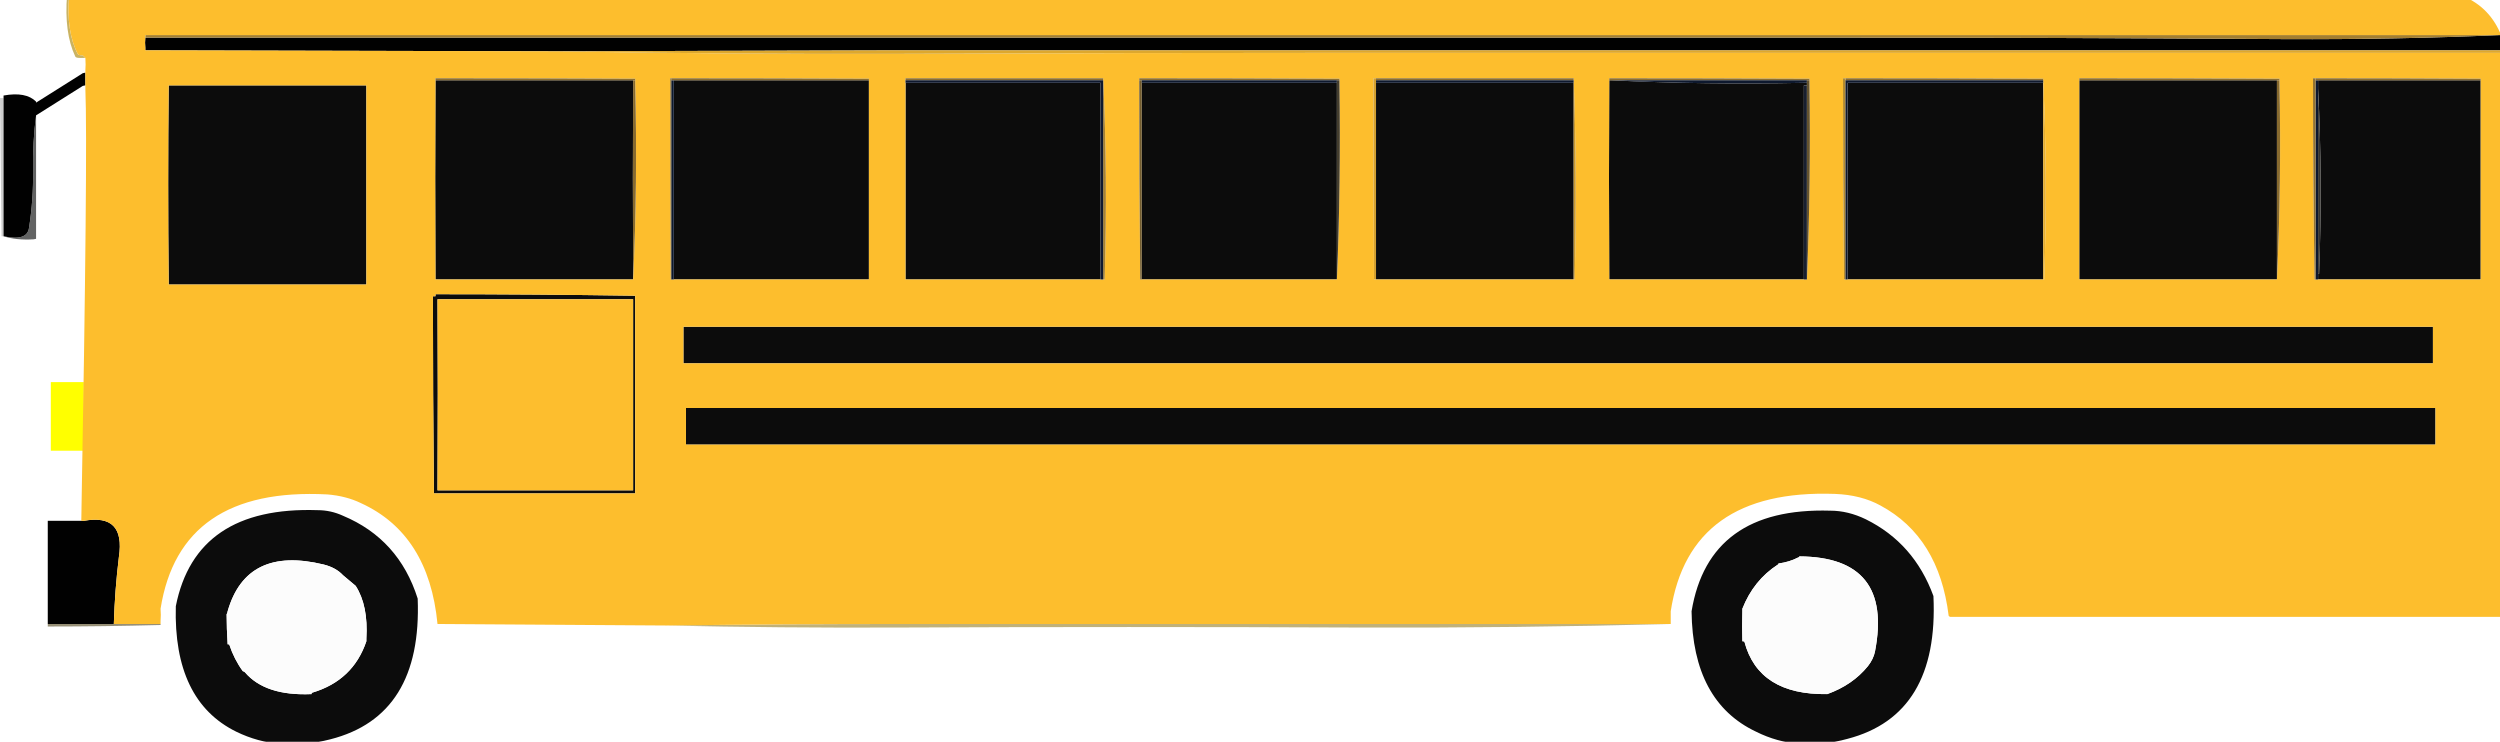 
<svg xmlns="http://www.w3.org/2000/svg" version="1.1" xmlns:xlink="http://www.w3.org/1999/xlink" preserveAspectRatio="none" x="0px" y="0px" width="246px" height="73px" viewBox="0 0 246 73">
<defs>
<filter id="Filter_1" x="-20%" y="-20%" width="140%" height="140%" color-interpolation-filters="sRGB">
<feColorMatrix in="SourceGraphic" type="matrix" values="0.4 0 0 0 0 0 0.4 0 0 0 0 0 0.4 0 0 0 0 0 1 0" result="result1"/>
</filter>

<g id="Layer0_0_FILL">
<path fill="#FFFF00" stroke="none" d="
M 8.25 37.6
L 5 37.6 5 44.35 8.25 44.35 8.25 37.6 Z"/>
</g>

<g id="Symbol_6_0_Layer0_0_FILL">
<path fill="#0C0C0C" stroke="none" d="
M 33.75 51.25
Q 32.55 50.7 31.25 50.7 19.25 50.3 17.3 60.15 17.05 69.45 23.25 72.5 27.45 74.55 32.5 73.25 41.55 70.95 41.1 59.4 39.25 53.55 33.75 51.25
M 33.75 57.1
Q 34.45 57.7 35 58.15 36.25 60.1 36.05 63.35 36.05 63.55 36.05 63.6 34.75 67.45 30.75 68.65 30.65 68.65 30.65 68.8 26.1 69 24.1 66.65 24 66.55 23.9 66.55 23.05 65.4 22.55 63.9
L 22.4 63.9
Q 22.3 62.35 22.3 60.95 22.4 60.75 22.4 60.65 24.25 54.2 31.85 56.05 33.05 56.35 33.75 57.1
M 190.25 59.15
Q 188.35 53.95 183.6 51.6 181.85 50.75 180.1 50.75 168.15 50.4 166.45 60.65 166.55 69.55 172.8 72.5 176.9 74.55 181.8 73.2 190.8 70.85 190.25 59.15
M 184.5 64.6
Q 184.35 65.35 183.8 66.05 182.3 67.9 179.8 68.8 173.05 68.9 171.65 63.65 171.65 63.6 171.45 63.6 171.4 62.15 171.45 60.65 171.45 60.5 171.45 60.4 172.55 57.6 174.95 56.05 175 56.05 175 55.95 176.1 55.8 176.95 55.35 177.05 55.35 177.05 55.25 186.3 55.3 184.5 64.6
M 36.05 8.9
Q 35.95 8.9 35.75 8.9 26.1 8.9 16.6 8.9 16.5 18.55 16.6 28.25 16.6 28.35 16.6 28.5 26.1 28.5 35.75 28.5 35.95 28.5 36.05 28.5 36.05 28.35 36.05 28.25 36.05 18.55 36.05 8.9
M 42.85 29.65
Q 42.7 29.65 42.6 29.65 42.6 39.35 42.7 49.05
L 42.85 49.05
Q 52.6 49.05 62.3 49.05 62.45 49.05 62.5 49.05 62.5 48.75 62.5 48.45
L 62.5 29.95
Q 62.5 29.85 62.5 29.65
L 62.5 29.6
Q 52.7 29.45 42.85 29.45 42.85 29.6 42.85 29.65
M 43.05 48.5
Q 43.1 39.2 43.05 29.95 52.6 29.95 62.05 29.95 62.15 29.95 62.3 29.95 62.3 30.1 62.3 30.2 62.3 39.45 62.3 48.75 62.15 48.75 62.05 48.75 52.6 48.75 43.05 48.75 43.05 48.65 43.05 48.5
M 62.3 8.4
Q 62.15 8.4 62.05 8.4 52.5 8.4 42.85 8.4 42.8 18.05 42.85 27.7 42.85 27.85 42.85 28 52.5 28 62.05 28 62.15 28 62.3 28 62.3 27.85 62.3 27.7 62.25 18.05 62.3 8.4
M 85.5 8.65
Q 85.5 8.55 85.5 8.4 85.4 8.4 85.35 8.4 75.85 8.4 66.3 8.4 66.3 8.65 66.3 8.9 66.3 9 66.3 9.2 66.3 18.15 66.3 27.25 66.3 27.35 66.3 27.45 66.3 27.65 66.3 27.7 66.3 27.85 66.3 28 75.85 28 85.35 28 85.4 28 85.5 28 85.5 18.3 85.5 8.65
M 108.3 8.65
Q 108.2 8.65 108.05 8.65 98.6 8.65 89.1 8.65 89.1 18.15 89.1 27.7 89.1 27.85 89.1 28 98.6 28 108.05 28 108.2 28 108.3 28 108.3 27.85 108.3 27.7 108.3 18.15 108.3 8.65
M 131.55 8.65
Q 131.45 8.65 131.35 8.65 121.8 8.65 112.35 8.65 112.35 18.15 112.35 27.7 112.35 27.85 112.35 28 121.8 28 131.35 28 131.45 28 131.55 28 131.55 27.85 131.55 27.7 131.55 18.15 131.55 8.65
M 154.85 8.65
Q 154.65 8.65 154.6 8.65 144.9 8.65 135.4 8.65 135.4 18.15 135.4 27.7 135.4 27.85 135.4 28 144.9 28 154.6 28 154.65 28 154.85 28 154.85 27.85 154.85 27.7 154.85 18.15 154.85 8.65
M 177.8 8.9
Q 177.8 8.8 177.8 8.65 177.65 8.65 177.5 8.65 167.8 8.85 158.55 8.4 158.45 8.4 158.35 8.4 158.3 18.05 158.35 27.7 158.35 27.85 158.35 28 167.85 28 177.3 28 177.4 28 177.5 28 177.5 27.85 177.5 27.7 177.5 18.3 177.5 8.9 177.65 8.9 177.8 8.9
M 201.05 8.65
Q 200.95 8.65 200.8 8.65 191.35 8.65 181.8 8.65 181.8 18.15 181.8 27.7 181.8 27.85 181.8 28 191.35 28 200.8 28 200.95 28 201.05 28 201.05 27.85 201.05 27.7 201.05 18.15 201.05 8.65
M 239.65 44.25
L 239.65 40.65 67.5 40.65 67.5 44.25 239.65 44.25
M 239.4 36.25
L 239.4 32.65 67.25 32.65 67.25 36.25 239.4 36.25
M 224.05 8.4
Q 223.9 8.4 223.75 8.4 214.2 8.4 204.6 8.4 204.6 18.05 204.6 27.7 204.6 27.85 204.6 28 214.2 28 223.75 28 223.9 28 224.05 28 224.05 27.85 224.05 27.7 224.05 18.05 224.05 8.4
M 244.1 8.65
Q 244.1 8.55 244.1 8.4
L 243.85 8.4
Q 235.9 8.4 228.1 8.4 228.1 8.65 228.1 8.9 228.1 9 228.1 9.2 228.55 18.05 228.2 27.45
L 228.1 27.45
Q 228.1 27.65 228.1 27.7 228.1 27.85 228.1 28 235.9 28 243.85 28
L 244.1 28
Q 244.1 18.3 244.1 8.65 Z"/>

<path fill="#FCFCFC" stroke="none" d="
M 35 58.15
Q 34.45 57.7 33.75 57.1 33.05 56.35 31.85 56.05 24.25 54.2 22.4 60.65 22.4 60.75 22.3 60.95 22.3 62.35 22.4 63.9
L 22.55 63.9
Q 23.05 65.4 23.9 66.55 24 66.55 24.1 66.65 26.1 69 30.65 68.8 30.65 68.65 30.75 68.65 34.75 67.45 36.05 63.6 36.05 63.55 36.05 63.35 36.25 60.1 35 58.15
M 183.8 66.05
Q 184.35 65.35 184.5 64.6 186.3 55.3 177.05 55.25 177.05 55.35 176.95 55.35 176.1 55.8 175 55.95 175 56.05 174.95 56.05 172.55 57.6 171.45 60.4 171.45 60.5 171.45 60.65 171.4 62.15 171.45 63.6 171.65 63.6 171.65 63.65 173.05 68.9 179.8 68.8 182.3 67.9 183.8 66.05 Z"/>

<path fill="#53471E" fill-opacity="0.608" stroke="none" d="
M 4.7 61.9
Q 4.7 62 4.7 62.15 10.2 62.15 15.8 62
L 15.8 61.9
Q 15.7 61.9 15.6 61.9 13.4 61.9 11.2 61.9 11.15 61.9 11 61.9 7.85 61.9 4.7 61.9 Z"/>

<path fill="#000000" fill-opacity="0.996" stroke="none" d="
M 4.7 51.75
Q 4.7 56.85 4.7 61.6 4.7 61.75 4.7 61.9 7.85 61.9 11 61.9 11.15 61.9 11.2 61.9 11.3 58.55 11.7 55.3 12.35 51 8.25 51.75
L 8 51.75
Q 7.85 51.75 7.7 51.75 6.2 51.75 4.7 51.75
M 3.55 10.6
L 3.55 10.5
Q 2.55 9.5 0.35 9.9
L 0.35 10.15 0.35 23.75
Q 2.65 24.25 2.85 22.95 3.3 20.1 3.25 17.3 3.2 14.5 3.55 11.85
L 8.15 8.95 8.4 8.9 8.4 7.65 8.15 7.7 3.55 10.6
M 246.3 5.2
Q 246.5 4.3 246.05 3.95 235.7 4.4 224.85 4.35 202.05 4.2 179.3 4.2 156.55 4.2 133.85 4.2 111.1 4.2 88.3 4.2
L 14.3 4.2
Q 14.25 4.7 14.3 5.2
L 14.3 5.45 54.75 5.55 88.3 5.45
Q 111.1 5.45 133.85 5.45 156.55 5.45 179.3 5.45 202.05 5.45 224.85 5.45 235.55 5.45 246.3 5.45 246.3 5.3 246.3 5.2 Z"/>

<path fill="#222424" fill-opacity="0.71" stroke="none" d="
M 3.25 17.3
Q 3.3 20.1 2.85 22.95 2.65 24.25 0.35 23.75 1.6 24.15 3.3 24.05
L 3.55 24 3.55 11.85
Q 3.2 14.5 3.25 17.3 Z"/>

<path fill="#090909" fill-opacity="0.2" stroke="none" d="
M 0.35 10.15
L 0 10.15 0.15 23.75 0.35 23.75 0.35 10.15 Z"/>

<path fill="#B49523" fill-opacity="0.714" stroke="none" d="
M 8.15 5.95
Q 7.7 5.95 7.65 5.8 6.5 3.6 6.8 0
L 6.6 0
Q 6.3 3.7 7.4 6.05 7.45 6.2 7.85 6.2
L 8.4 6.2 8.15 5.95 Z"/>

<path fill="#947A1C" fill-opacity="0.588" stroke="none" d="
M 88.3 62.25
Q 111.1 62.15 133.85 62.25 149.45 62.3 164.4 61.9 149.25 61.9 134.15 61.9 111.35 61.9 88.6 61.9 77.1 61.9 65.55 62.05 76.85 62.3 88.3 62.25 Z"/>

<path fill="#A37E2F" stroke="none" d="
M 224.85 3.95
Q 202.05 3.95 179.3 3.95 156.55 3.95 133.85 3.95 111.1 3.95 88.3 3.95
L 14.3 3.95 14.3 4.2 88.3 4.2
Q 111.1 4.2 133.85 4.2 156.55 4.2 179.3 4.2 202.05 4.2 224.85 4.35 235.7 4.4 246.05 3.95 235.4 3.95 224.85 3.95 Z"/>

<path fill="#FDBE2D" fill-opacity="0.996" stroke="none" d="
M 246.05 3.95
Q 246.05 3.85 246 3.7 244.8 1 242.05 0 230.85 0 219.75 0 197 0 174.3 0 151.5 0 128.8 0 106 0 83.25 0
L 6.8 0
Q 6.5 3.6 7.65 5.8 7.7 5.95 8.15 5.95
L 8.4 6.2
Q 8.45 6.9 8.4 7.4
L 8.4 7.65 8.4 8.9 8.4 9.25
Q 8.65 15.15 8 51.75
L 8.25 51.75
Q 12.35 51 11.7 55.3 11.3 58.55 11.2 61.9 13.4 61.9 15.6 61.9 15.7 61.9 15.8 61.9 15.8 61.75 15.8 61.6 15.85 61 15.8 60.4 17.7 48.4 32.2 49.15 34.05 49.3 35.5 50 42.2 53.05 43.05 61.9
L 65.55 62.05
Q 77.1 61.9 88.6 61.9 111.35 61.9 134.15 61.9 149.25 61.9 164.4 61.9 164.4 61.75 164.4 61.6 164.4 61.1 164.4 60.65 166.25 48.6 180.55 49.1 183.15 49.2 185.05 50.25 190.8 53.35 191.75 61.1 191.85 61.2 191.9 61.2
L 246.25 61.2 246.25 43.5 246.3 43.5 246.3 32.15
Q 246.3 18.9 246.3 5.7 235.45 5.7 224.6 5.7 201.75 5.7 179.05 5.7 156.35 5.7 133.55 5.7 110.75 5.7 88.1 5.8 72.6 5.85 54.75 5.55
L 14.3 5.45 14.3 5.2
Q 14.25 4.7 14.3 4.2
L 14.3 3.95 88.3 3.95
Q 111.1 3.95 133.85 3.95 156.55 3.95 179.3 3.95 202.05 3.95 224.85 3.95 235.4 3.95 246.05 3.95
M 244.1 8.4
Q 244.1 8.55 244.1 8.65 244.1 18.3 244.1 28
L 243.85 28
Q 235.9 28 228.1 28 227.9 28 227.85 28
L 227.75 28
Q 227.6 18.05 227.6 8.2 227.75 8.2 227.85 8.2 235.9 8.2 244.1 8.25
L 244.1 8.4
M 224.3 8.25
L 224.3 8.4
Q 224.3 8.55 224.3 8.65 224.5 18.55 224.05 28 223.9 28 223.75 28 214.2 28 204.6 28 204.6 27.85 204.6 27.7 204.6 18.05 204.6 8.4 204.6 8.25 204.6 8.2 214.45 8.2 224.3 8.25
M 239.4 32.65
L 239.4 36.25 67.25 36.25 67.25 32.65 239.4 32.65
M 239.65 40.65
L 239.65 44.25 67.5 44.25 67.5 40.65 239.65 40.65
M 201.05 8.25
L 201.05 8.4
Q 201.5 17.85 201.15 28
L 201.05 28
Q 200.95 28 200.8 28 191.35 28 181.8 28 181.7 28 181.6 28
L 181.45 28
Q 181.35 18.05 181.35 8.2 181.45 8.2 181.6 8.2 191.3 8.2 201.05 8.25
M 178.05 8.25
L 178.05 8.4
Q 178.05 8.55 178.05 8.65 178.2 18.55 177.8 28 177.65 28 177.5 28 177.4 28 177.3 28 167.85 28 158.35 28 158.35 27.85 158.35 27.7 158.3 18.05 158.35 8.4 158.35 8.25 158.35 8.2 168.2 8.2 178.05 8.25
M 154.6 8.2
Q 154.65 8.2 154.85 8.2 155.2 17.8 154.95 28
L 154.85 28
Q 154.65 28 154.6 28 144.9 28 135.4 28
L 135.2 28
Q 135.15 18.05 135.15 8.2 135.2 8.2 135.4 8.2 144.9 8.2 154.6 8.2
M 131.8 8.25
L 131.8 8.4
Q 131.8 8.55 131.8 8.65 131.95 18.55 131.55 28 131.45 28 131.35 28 121.8 28 112.35 28
L 112.2 28
Q 112.1 18.15 112.1 8.4 112.1 8.25 112.1 8.2 121.95 8.2 131.8 8.25
M 108.3 8.2
Q 108.45 8.2 108.55 8.2 109 17.8 108.7 28
L 108.55 28
Q 108.45 28 108.3 28 108.2 28 108.05 28 98.6 28 89.1 28 89.1 27.85 89.1 27.7 89.1 18.15 89.1 8.65 89.1 8.55 89.1 8.4 89.1 8.25 89.1 8.2 98.7 8.2 108.3 8.2
M 85.5 8.4
Q 85.5 8.55 85.5 8.65 85.5 18.3 85.5 28 85.4 28 85.35 28 75.85 28 66.3 28 66.2 28 66.05 28
L 66 28
Q 65.95 18.05 65.95 8.2 66 8.2 66.05 8.2 75.85 8.2 85.5 8.25
L 85.5 8.4
M 62.5 8.4
Q 62.5 8.55 62.5 8.65 62.75 18.55 62.3 28 62.15 28 62.05 28 52.5 28 42.85 28 42.85 27.85 42.85 27.7 42.8 18.05 42.85 8.4 42.85 8.25 42.85 8.2 52.7 8.2 62.5 8.25
L 62.5 8.4
M 42.6 29.65
Q 42.7 29.65 42.85 29.65 42.85 29.6 42.85 29.45 52.7 29.45 62.5 29.6
L 62.5 29.65
Q 62.5 29.85 62.5 29.95
L 62.5 48.45
Q 62.5 48.75 62.5 49.05 62.45 49.05 62.3 49.05 52.6 49.05 42.85 49.05
L 42.7 49.05
Q 42.6 39.35 42.6 29.65
M 35.75 8.9
Q 35.95 8.9 36.05 8.9 36.05 18.55 36.05 28.25 36.05 28.35 36.05 28.5 35.95 28.5 35.75 28.5 26.1 28.5 16.6 28.5 16.6 28.35 16.6 28.25 16.5 18.55 16.6 8.9 26.1 8.9 35.75 8.9 Z"/>

<path fill="#FDBE2E" stroke="none" d="
M 43.05 29.95
Q 43.1 39.2 43.05 48.5 43.05 48.65 43.05 48.75 52.6 48.75 62.05 48.75 62.15 48.75 62.3 48.75 62.3 39.45 62.3 30.2 62.3 30.1 62.3 29.95 62.15 29.95 62.05 29.95 52.6 29.95 43.05 29.95 Z"/>

<path fill="#876A2F" stroke="none" d="
M 62.5 8.65
Q 62.5 8.55 62.5 8.4 62.45 8.4 62.3 8.4 62.25 18.05 62.3 27.7 62.3 27.85 62.3 28 62.75 18.55 62.5 8.65
M 224.3 8.4
Q 224.15 8.4 224.05 8.4 224.05 18.05 224.05 27.7 224.05 27.85 224.05 28 224.5 18.55 224.3 8.65 224.3 8.55 224.3 8.4 Z"/>

<path fill="#8D6F2F" stroke="none" d="
M 62.05 8.4
Q 62.15 8.4 62.3 8.4 62.45 8.4 62.5 8.4
L 62.5 8.25
Q 52.7 8.2 42.85 8.2 42.85 8.25 42.85 8.4 52.5 8.4 62.05 8.4
M 131.8 8.4
L 131.8 8.25
Q 121.95 8.2 112.1 8.2 112.1 8.25 112.1 8.4 112.2 8.4 112.35 8.4 121.8 8.4 131.35 8.4 131.45 8.4 131.55 8.4 131.6 8.4 131.8 8.4
M 177.8 8.4
Q 177.9 8.4 178.05 8.4
L 178.05 8.25
Q 168.2 8.2 158.35 8.2 158.35 8.25 158.35 8.4 158.45 8.4 158.55 8.4 168.1 8.4 177.5 8.4 177.65 8.4 177.8 8.4
M 224.05 8.4
Q 224.15 8.4 224.3 8.4
L 224.3 8.25
Q 214.45 8.2 204.6 8.2 204.6 8.25 204.6 8.4 214.2 8.4 223.75 8.4 223.9 8.4 224.05 8.4 Z"/>

<path fill="#0C182F" stroke="none" d="
M 66.3 8.4
Q 66.2 8.4 66.05 8.4 66.05 18.05 66.05 27.7 66.05 27.85 66.05 28 66.2 28 66.3 28 66.3 27.85 66.3 27.7 66.3 27.65 66.3 27.45 66.3 27.35 66.3 27.25 66.3 18.15 66.3 9.2 66.3 9 66.3 8.9 66.3 8.65 66.3 8.4
M 228.1 8.4
Q 227.9 8.4 227.85 8.4 227.85 18.05 227.85 27.7 227.85 27.85 227.85 28 227.9 28 228.1 28 228.1 27.85 228.1 27.7 228.1 27.65 228.1 27.45 228.1 27.35 228.1 27.25 228.1 18.15 228.1 9.2 228.1 9 228.1 8.9 228.1 8.65 228.1 8.4 Z"/>

<path fill="#94732F" stroke="none" d="
M 66.05 8.2
Q 66 8.2 65.95 8.2 65.95 18.05 66 28
L 66.05 28
Q 66.05 27.85 66.05 27.7 66.05 18.05 66.05 8.4 66.05 8.25 66.05 8.2
M 227.85 8.4
Q 227.85 8.25 227.85 8.2 227.75 8.2 227.6 8.2 227.6 18.05 227.75 28
L 227.85 28
Q 227.85 27.85 227.85 27.7 227.85 18.05 227.85 8.4 Z"/>

<path fill="#8C6E2F" stroke="none" d="
M 85.35 8.4
Q 85.4 8.4 85.5 8.4
L 85.5 8.25
Q 75.85 8.2 66.05 8.2 66.05 8.25 66.05 8.4 66.2 8.4 66.3 8.4 75.85 8.4 85.35 8.4
M 108.55 8.2
Q 108.45 8.2 108.3 8.2 98.7 8.2 89.1 8.2 89.1 8.25 89.1 8.4 98.7 8.4 108.3 8.4 108.45 8.4 108.55 8.4 108.55 8.25 108.55 8.2
M 154.85 8.2
Q 154.65 8.2 154.6 8.2 144.9 8.2 135.4 8.2 135.4 8.25 135.4 8.4 144.9 8.4 154.6 8.4 154.65 8.4 154.85 8.4 154.85 8.25 154.85 8.2
M 201.05 8.4
L 201.05 8.25
Q 191.3 8.2 181.6 8.2 181.6 8.25 181.6 8.4 191.2 8.4 200.8 8.4 200.95 8.4 201.05 8.4
M 243.85 8.4
L 244.1 8.4 244.1 8.25
Q 235.9 8.2 227.85 8.2 227.85 8.25 227.85 8.4 227.9 8.4 228.1 8.4 235.9 8.4 243.85 8.4 Z"/>

<path fill="#A7812F" stroke="none" d="
M 108.55 8.2
Q 108.55 8.25 108.55 8.4 108.55 18.05 108.55 27.7 108.55 27.85 108.55 28
L 108.7 28
Q 109 17.8 108.55 8.2 Z"/>

<path fill="#0F192F" stroke="none" d="
M 108.05 8.65
Q 108.2 8.65 108.3 8.65 108.3 18.15 108.3 27.7 108.3 27.85 108.3 28 108.45 28 108.55 28 108.55 27.85 108.55 27.7 108.55 18.05 108.55 8.4 108.45 8.4 108.3 8.4 98.7 8.4 89.1 8.4 89.1 8.55 89.1 8.65 98.6 8.65 108.05 8.65 Z"/>

<path fill="#735D2F" stroke="none" d="
M 112.35 8.4
Q 112.2 8.4 112.1 8.4 112.1 18.15 112.2 28
L 112.35 28
Q 112.35 27.85 112.35 27.7 112.35 18.15 112.35 8.65 112.35 8.55 112.35 8.4 Z"/>

<path fill="#0E192F" stroke="none" d="
M 131.35 8.65
Q 131.45 8.65 131.55 8.65 131.55 8.55 131.55 8.4 131.45 8.4 131.35 8.4 121.8 8.4 112.35 8.4 112.35 8.55 112.35 8.65 121.8 8.65 131.35 8.65
M 154.6 8.65
Q 154.65 8.65 154.85 8.65 154.85 8.55 154.85 8.4 154.65 8.4 154.6 8.4 144.9 8.4 135.4 8.4 135.4 8.55 135.4 8.65 144.9 8.65 154.6 8.65
M 177.8 8.4
Q 177.65 8.4 177.5 8.4 168.1 8.4 158.55 8.4 167.8 8.85 177.5 8.65 177.65 8.65 177.8 8.65 177.8 8.55 177.8 8.4 Z"/>

<path fill="#443E2F" stroke="none" d="
M 131.8 8.65
Q 131.8 8.55 131.8 8.4 131.6 8.4 131.55 8.4 131.55 8.55 131.55 8.65 131.55 18.15 131.55 27.7 131.55 27.85 131.55 28 131.95 18.55 131.8 8.65 Z"/>

<path fill="#D4A02F" stroke="none" d="
M 135.4 8.65
Q 135.4 8.55 135.4 8.4 135.4 8.25 135.4 8.2 135.2 8.2 135.15 8.2 135.15 18.05 135.2 28
L 135.4 28
Q 135.4 27.85 135.4 27.7 135.4 18.15 135.4 8.65 Z"/>

<path fill="#C8982F" stroke="none" d="
M 154.85 8.2
Q 154.85 8.25 154.85 8.4 154.85 8.55 154.85 8.65 154.85 18.15 154.85 27.7 154.85 27.85 154.85 28
L 154.95 28
Q 155.2 17.8 154.85 8.2 Z"/>

<path fill="#181F2F" stroke="none" d="
M 177.8 8.9
Q 177.65 8.9 177.5 8.9 177.5 18.3 177.5 27.7 177.5 27.85 177.5 28 177.65 28 177.8 28 177.8 27.85 177.8 27.7 177.8 18.3 177.8 8.9 Z"/>

<path fill="#65542F" stroke="none" d="
M 177.8 8.65
Q 177.8 8.8 177.8 8.9 177.8 18.3 177.8 27.7 177.8 27.85 177.8 28 178.2 18.55 178.05 8.65 178.05 8.55 178.05 8.4 177.9 8.4 177.8 8.4 177.8 8.55 177.8 8.65 Z"/>

<path fill="#B38B2F" stroke="none" d="
M 181.6 8.4
Q 181.6 8.25 181.6 8.2 181.45 8.2 181.35 8.2 181.35 18.05 181.45 28
L 181.6 28
Q 181.6 27.85 181.6 27.7 181.6 18.05 181.6 8.4 Z"/>

<path fill="#E6AD2E" stroke="none" d="
M 201.05 8.4
Q 201.05 8.55 201.05 8.65 201.05 18.15 201.05 27.7 201.05 27.85 201.05 28
L 201.15 28
Q 201.5 17.85 201.05 8.4 Z"/>

<path fill="#101A2F" stroke="none" d="
M 200.8 8.65
Q 200.95 8.65 201.05 8.65 201.05 8.55 201.05 8.4 200.95 8.4 200.8 8.4 191.2 8.4 181.6 8.4 181.6 18.05 181.6 27.7 181.6 27.85 181.6 28 181.7 28 181.8 28 181.8 27.85 181.8 27.7 181.8 18.15 181.8 8.65 191.35 8.65 200.8 8.65 Z"/>

<path fill="#35342F" stroke="none" d="
M 228.1 27.45
L 228.2 27.45
Q 228.55 18.05 228.1 9.2 228.1 18.15 228.1 27.25 228.1 27.35 228.1 27.45 Z"/>

<path fill="#DDA82E" fill-opacity="0.996" stroke="none" d="
M 246.3 5.7
Q 246.3 5.55 246.3 5.45 235.55 5.45 224.85 5.45 202.05 5.45 179.3 5.45 156.55 5.45 133.85 5.45 111.1 5.45 88.3 5.45
L 54.75 5.55
Q 72.6 5.85 88.1 5.8 110.75 5.7 133.55 5.7 156.35 5.7 179.05 5.7 201.75 5.7 224.6 5.7 235.45 5.7 246.3 5.7 Z"/>
</g>
</defs>

<g transform="matrix( 1, 0, 0, 1, 0,0) ">
<use xlink:href="#Layer0_0_FILL"/>
</g>

<g transform="matrix( 1, 0, 0, 1, 0,-0.5) ">
<g transform="matrix( 1, 0, 0, 1, 0,0) ">
<use filter="url(#Filter_1)" xlink:href="#Symbol_6_0_Layer0_0_FILL"/>
</g>
</g>
</svg>
